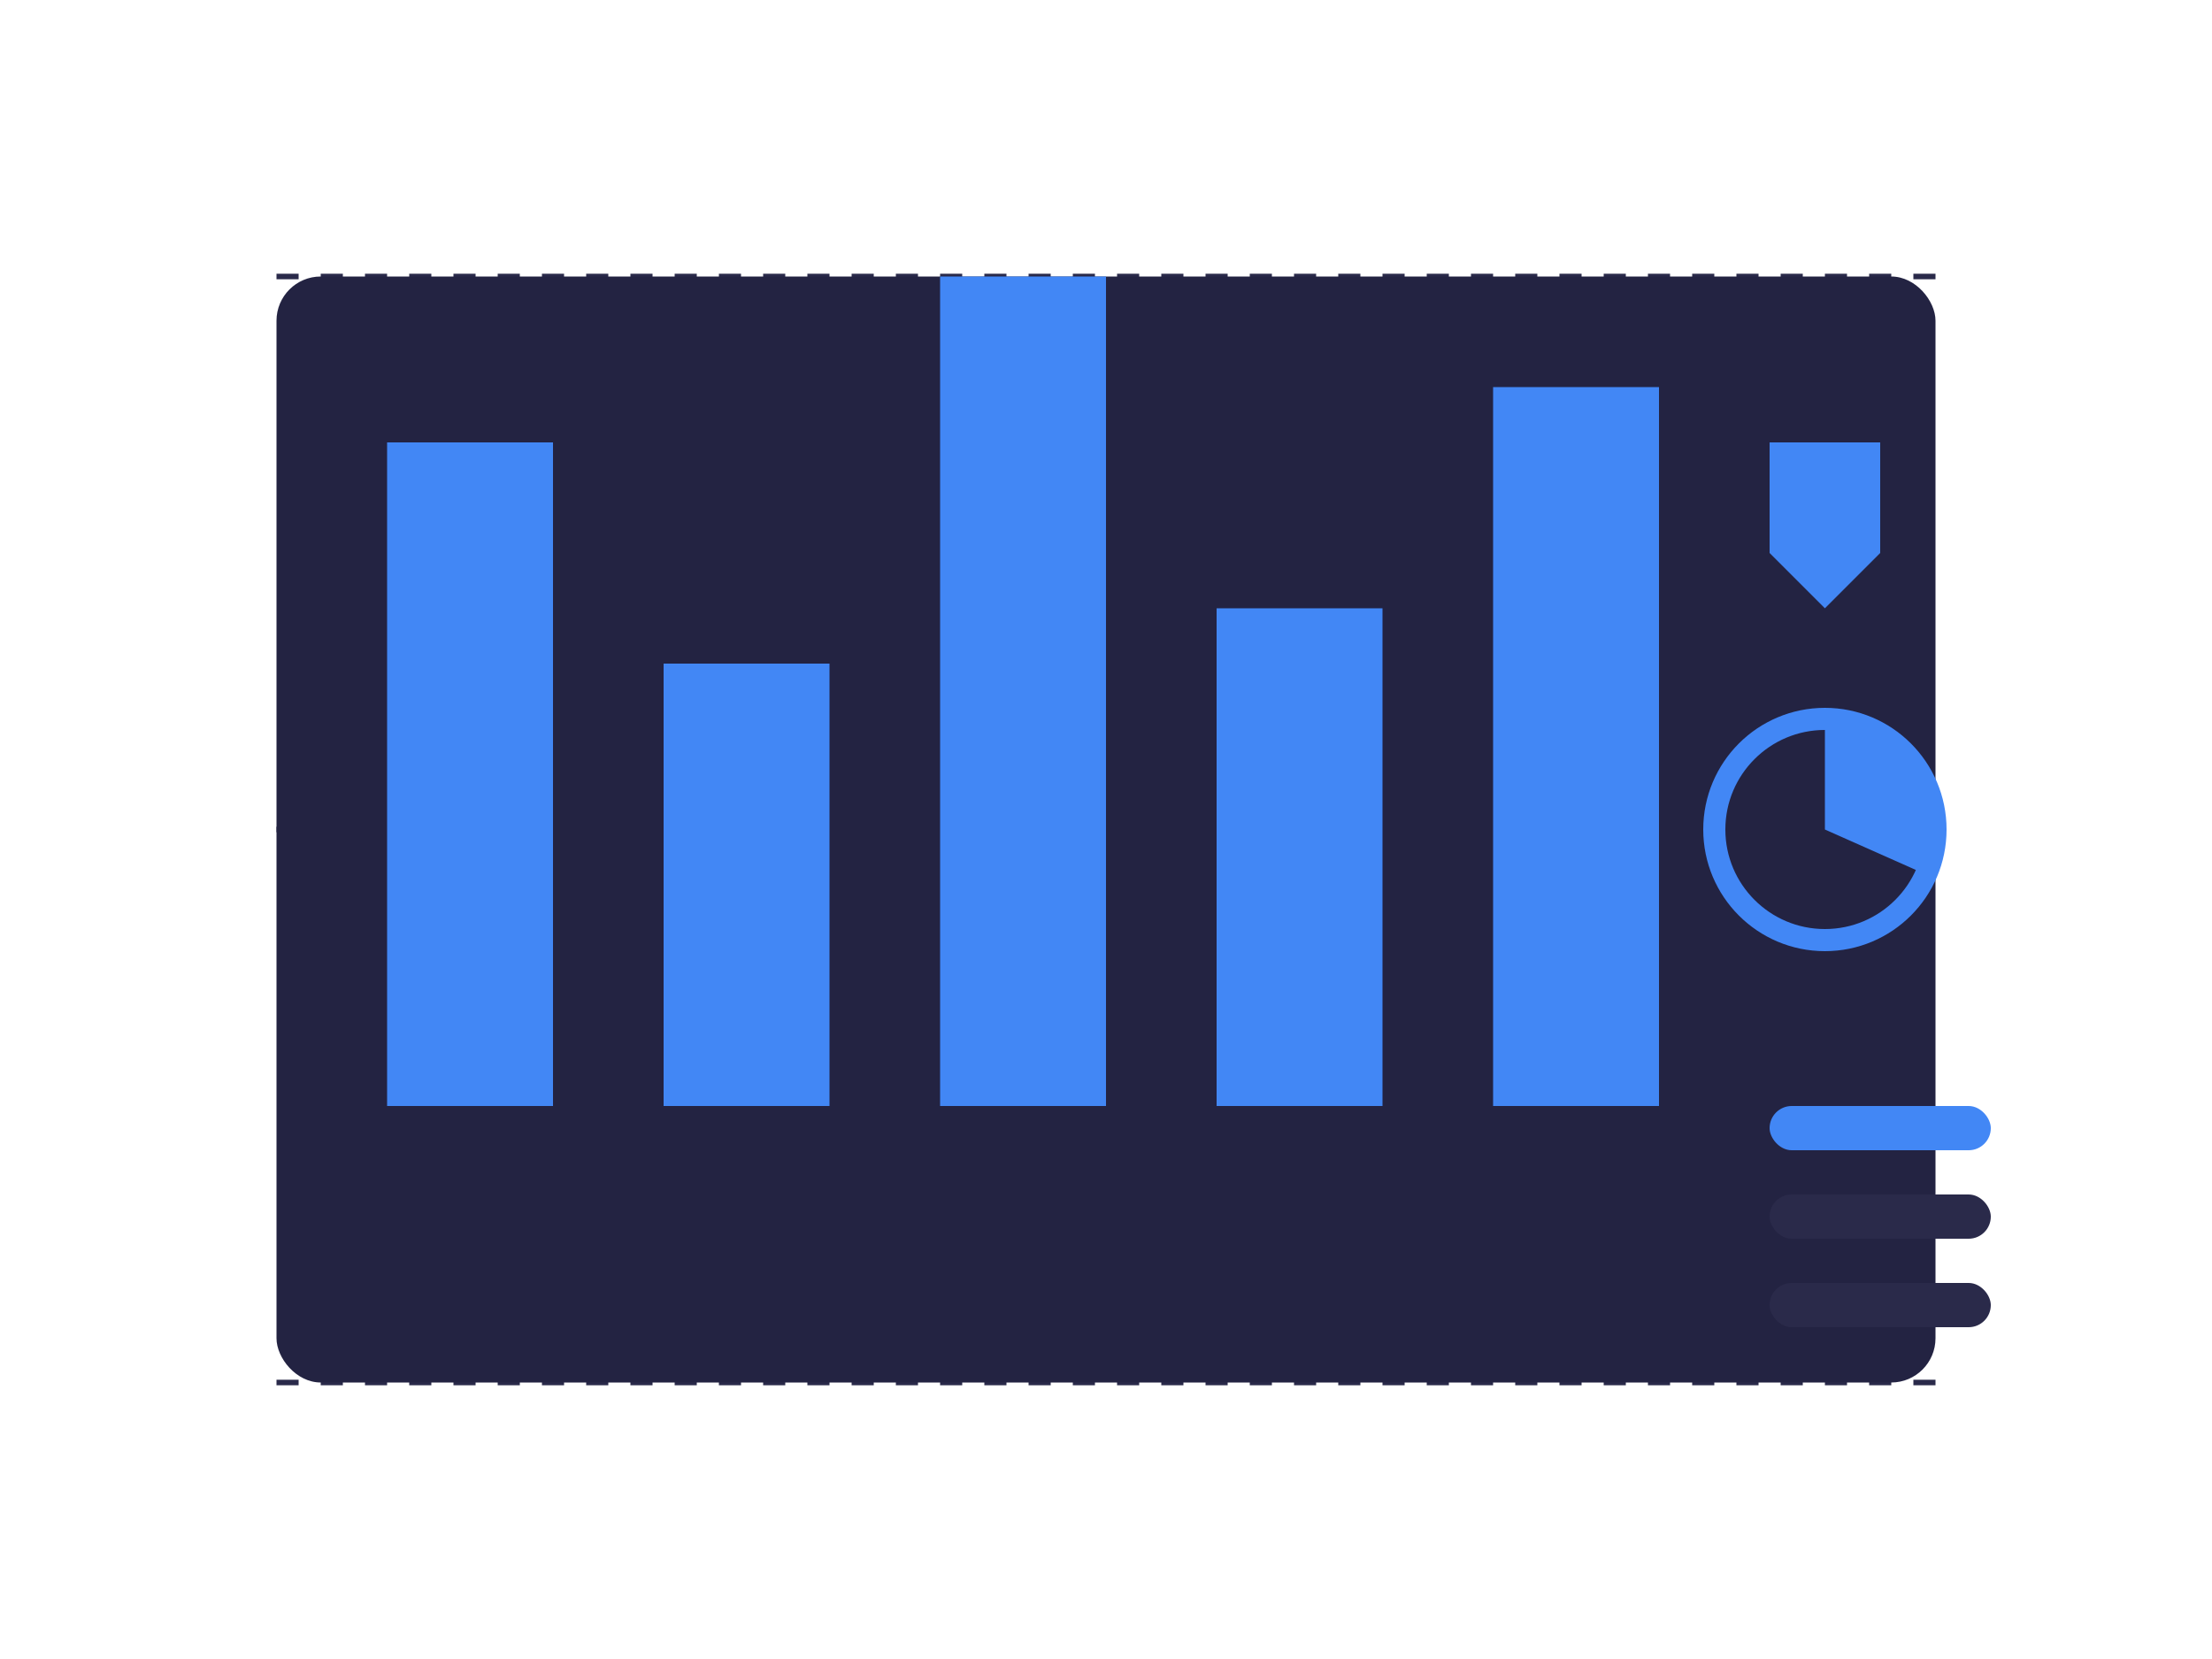 <svg xmlns="http://www.w3.org/2000/svg" viewBox="0 0 400 300">
  <!-- Grid Lines -->
  <path d="M50 50 H350 M50 150 H350 M50 250 H350" 
        stroke="#2a2a4a" 
        stroke-width="1" 
        stroke-dasharray="4 4"/>
  
  <!-- Main Chart Area -->
  <rect x="50" y="50" width="300" height="200" 
        fill="#232342" 
        rx="8"/>
  
  <!-- Security Metrics Bar Chart -->
  <g transform="translate(70,200)">
    <!-- Bars representing security metrics -->
    <rect x="0" y="-120" width="30" height="120" fill="#4287f5"/>
    <rect x="50" y="-80" width="30" height="80" fill="#4287f5"/>
    <rect x="100" y="-150" width="30" height="150" fill="#4287f5"/>
    <rect x="150" y="-90" width="30" height="90" fill="#4287f5"/>
    <rect x="200" y="-130" width="30" height="130" fill="#4287f5"/>
  </g>
  
  <!-- Shield Icon -->
  <path d="M320 80 L340 80 L340 100 L330 110 L320 100 Z" 
        fill="#4287f5"/>
  
  <!-- Mini Pie Chart -->
  <circle cx="330" cy="150" r="20" fill="none" 
          stroke="#4287f5" 
          stroke-width="4"/>
  <path d="M330 150 L330 130 A20 20 0 0 1 348 158 Z" 
        fill="#4287f5"/>
  
  <!-- Status Indicators -->
  <g transform="translate(320,200)">
    <rect width="40" height="8" fill="#4287f5" rx="4"/>
    <rect y="16" width="40" height="8" fill="#2a2a4a" rx="4"/>
    <rect y="32" width="40" height="8" fill="#2a2a4a" rx="4"/>
  </g>
</svg>
